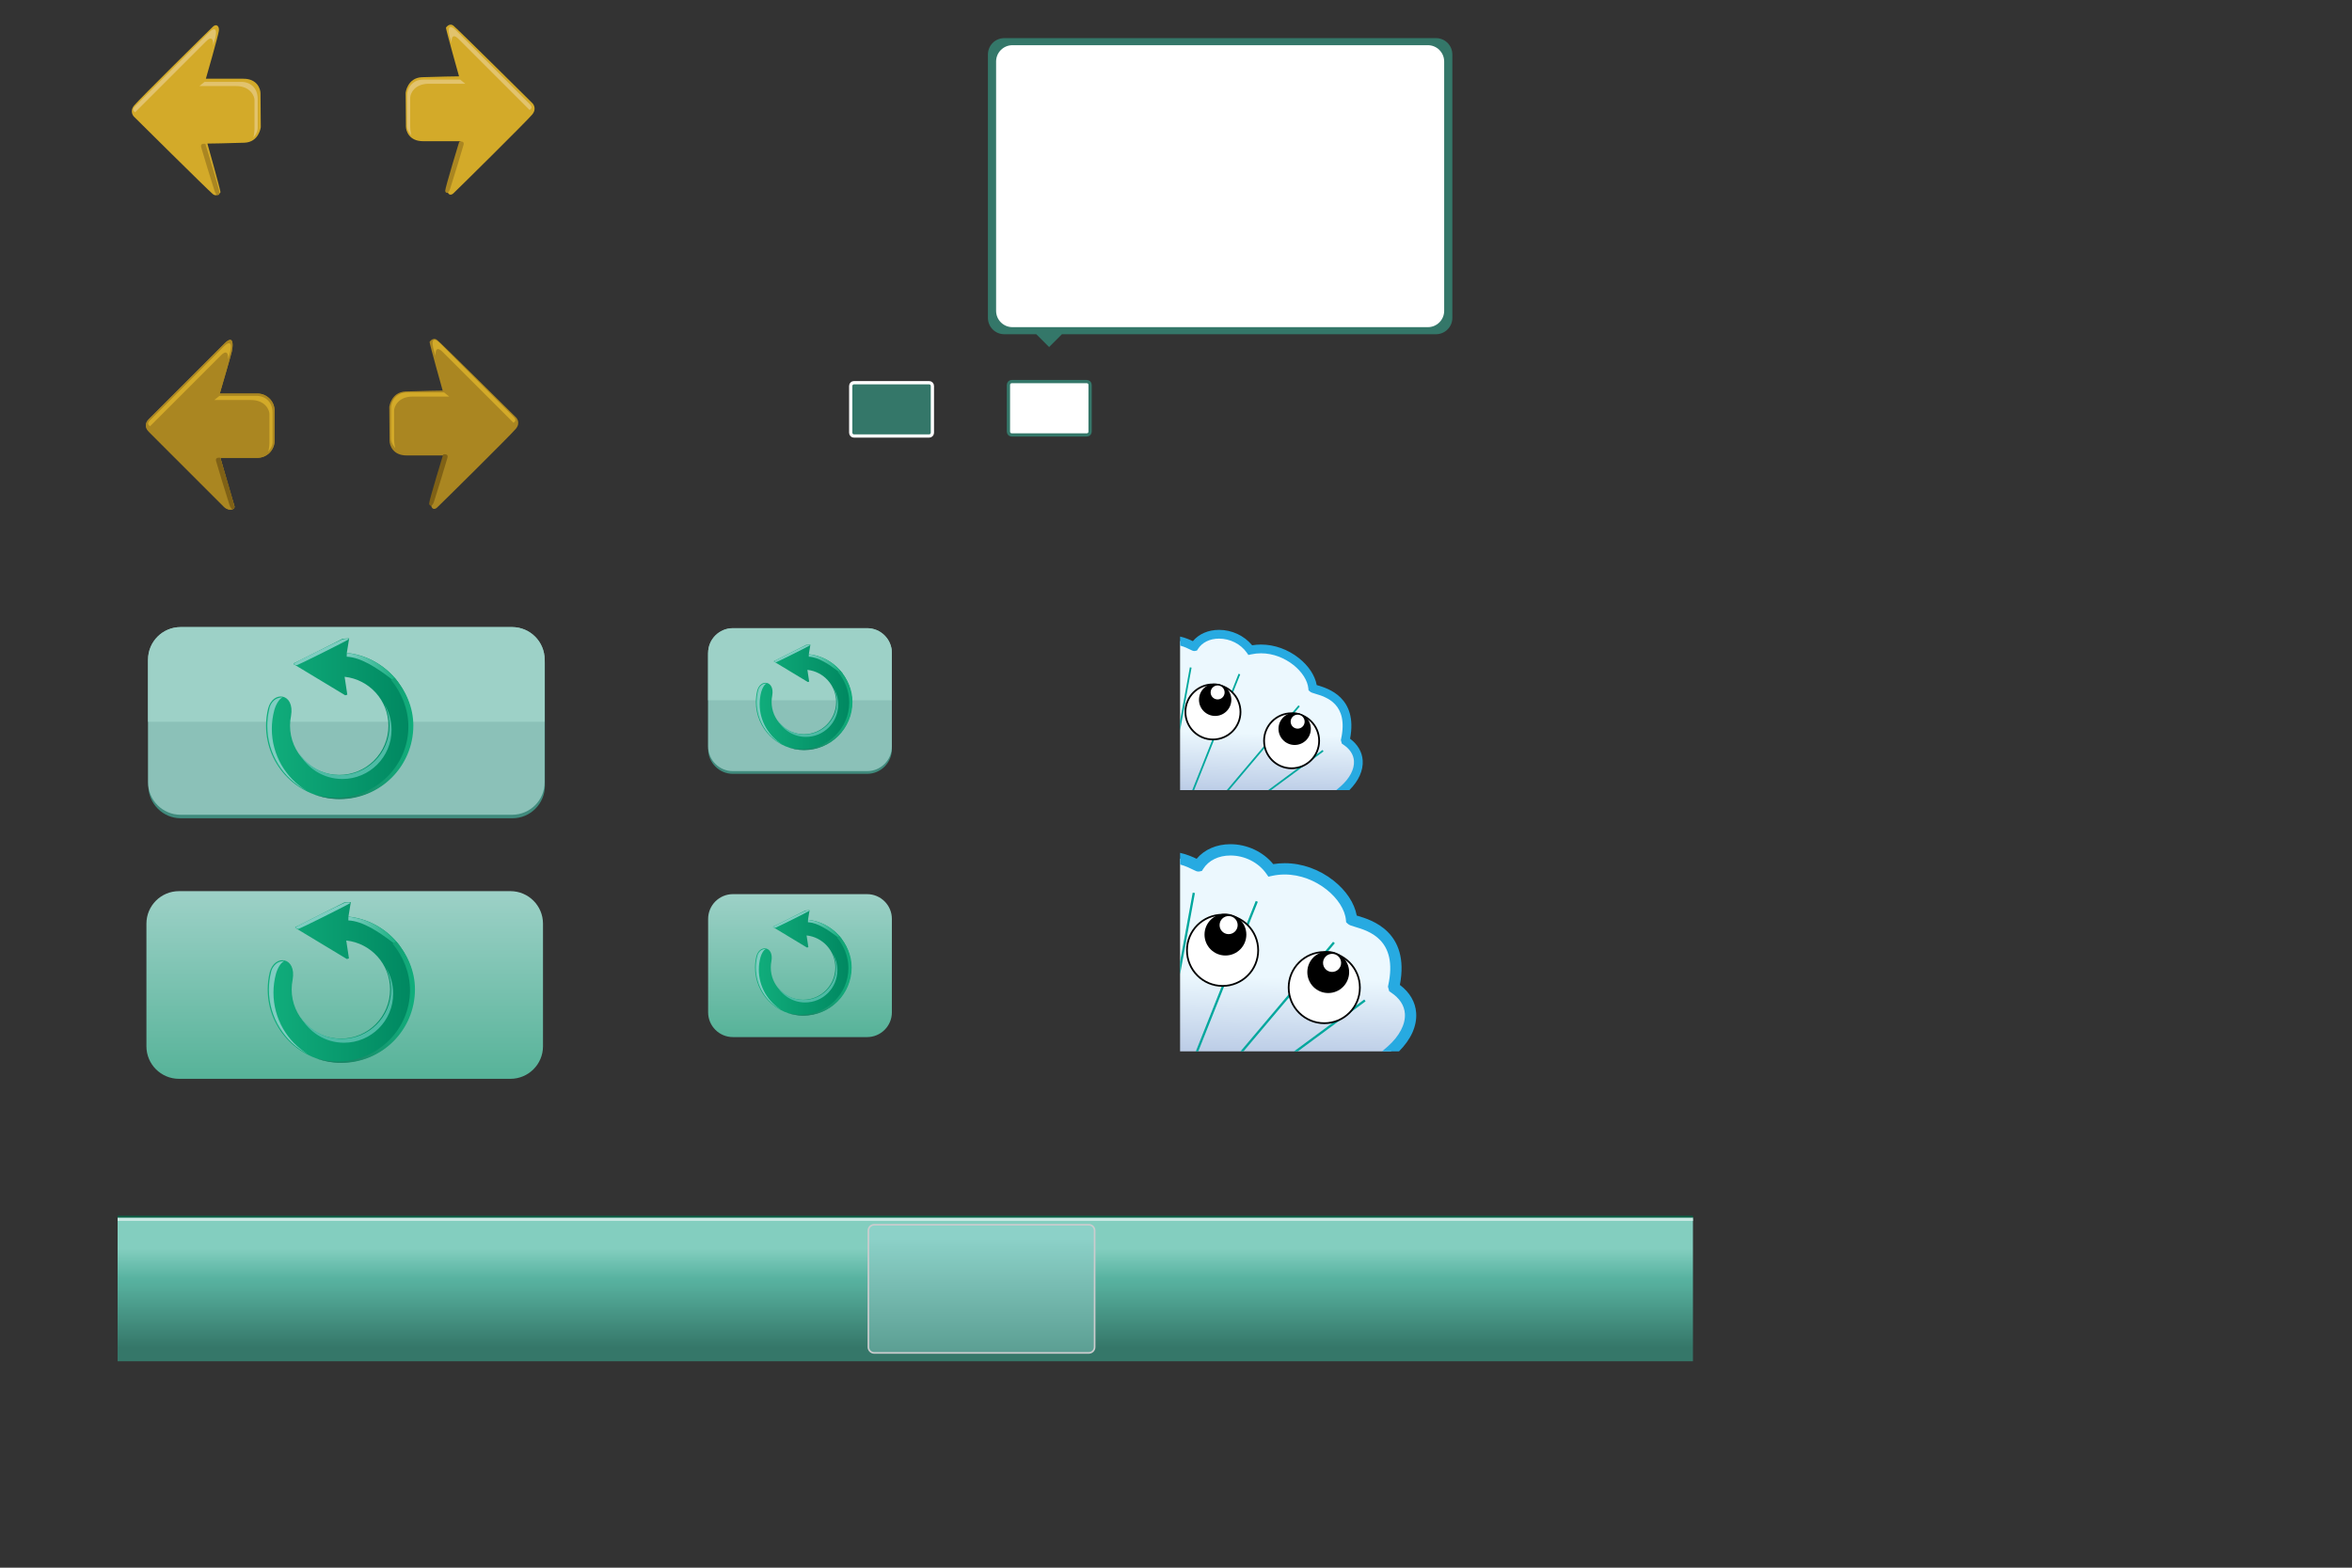 <?xml version="1.0" encoding="utf-8"?>
<!-- Generator: Adobe Illustrator 16.0.0, SVG Export Plug-In . SVG Version: 6.00 Build 0)  -->
<!DOCTYPE svg PUBLIC "-//W3C//DTD SVG 1.1//EN" "http://www.w3.org/Graphics/SVG/1.1/DTD/svg11.dtd">
<svg version="1.1" id="Layer_1" xmlns="http://www.w3.org/2000/svg" xmlns:xlink="http://www.w3.org/1999/xlink" x="0px" y="0px"
	 width="1440px" height="960px" viewBox="0 0 1440 960" enable-background="new 0 0 1440 960" xml:space="preserve">
<rect x="0" y="0" width="1440" height="960" fill="#333333" stroke="none"/>
<g id="toc-btn-tapped">
	<path fill="#FFFFFF" d="M667.411,264.339c0,1.104-0.896,2-2,2h-46c-1.104,0-2-0.896-2-2v-28.667c0-1.104,0.896-2,2-2h46
		c1.104,0,2,0.896,2,2V264.339z"/>
	<path fill="none" stroke="#347769" stroke-width="2" stroke-miterlimit="10" d="M667.411,264.339c0,1.104-0.896,2-2,2h-46
		c-1.104,0-2-0.896-2-2v-28.667c0-1.104,0.896-2,2-2h46c1.104,0,2,0.896,2,2V264.339z"/>
</g>
<g id="toc-btn-normal">
	<path fill="#347769" d="M570.855,265.006c0,1.104-0.896,2-2,2h-46c-1.104,0-2-0.896-2-2v-28.667c0-1.104,0.896-2,2-2h46
		c1.104,0,2,0.896,2,2V265.006z"/>
	<path fill="none" stroke="#FFFFFF" stroke-width="2" stroke-miterlimit="10" d="M570.855,265.006c0,1.104-0.896,2-2,2h-46
		c-1.104,0-2-0.896-2-2v-28.667c0-1.104,0.896-2,2-2h46c1.104,0,2,0.896,2,2V265.006z"/>
</g>
<g id="content-preview-board">
	<path fill="#347769" d="M879.189,23.34H614.855c-5.522,0-10,4.477-10,10v161.333c0,5.523,4.478,10,10,10h19.608l7.849,7.847
		l7.848-7.847h229.029c5.521,0,10-4.477,10-10V33.34C889.189,27.817,884.712,23.34,879.189,23.34"/>
	<path fill="#FFFFFF" d="M884.189,190.34c0,5.522-4.479,10-10,10H619.856c-5.522,0-10-4.478-10-10V37.673c0-5.522,4.478-10,10-10
		h254.333c5.521,0,10,4.478,10,10V190.34z"/>
</g>
<g id="Shell-btn-normal">
	
		<linearGradient id="SVGID_1_" gradientUnits="userSpaceOnUse" x1="777.638" y1="242.03" x2="775.412" y2="316.761" gradientTransform="matrix(1 0 0 1 0 169)">
		<stop  offset="0.51" style="stop-color:#ECF8FE"/>
		<stop  offset="1" style="stop-color:#BBCCE6"/>
	</linearGradient>
	<path fill="url(#SVGID_1_)" d="M822.657,483.468c10.751-9.522,12.739-22.035,1.205-29.765c-0.056-0.199-0.11-0.397-0.165-0.597
		c6.197-28.521-18.314-30.148-19.99-31.699c-1.133-13.021-19.609-27.406-38.213-23.323c-8.271-11.782-27.209-13.246-34.311-2.106
		c-0.309,0.062-3.897-2.251-8.685-3.437v91.286h99.74C822.38,483.705,822.52,483.59,822.657,483.468z"/>
	<path fill="#27AAE1" d="M834.298,465.641c-0.348-5.162-3.007-9.729-7.716-13.284c4.844-25.34-13.686-30.846-19.842-32.675
		c-0.189-0.056-0.396-0.115-0.591-0.177c-1.059-5.854-4.962-11.792-10.923-16.516c-6.742-5.347-14.977-8.288-23.182-8.288
		c-1.823,0-3.642,0.148-5.428,0.442c-4.807-5.859-12.41-9.437-20.266-9.437c-6.599,0-12.311,2.494-16.021,6.918
		c-1.787-0.87-4.563-2.092-7.831-2.822v5.506c2.798,0.776,5.131,1.945,6.393,2.578c1.021,0.511,1.531,0.77,2.277,0.77
		c0.001,0,0.002,0,0.003,0l0.282-0.001l1.376-0.28l0.609-0.958c2.574-4.04,7.28-6.356,12.912-6.356
		c6.746,0,13.24,3.281,16.948,8.562l1.023,1.458l1.741-0.382c1.945-0.429,3.959-0.646,5.979-0.646
		c15.021,0,28.143,11.81,28.994,21.585l0.089,1.03l0.76,0.702c0.723,0.667,1.646,0.94,3.325,1.439
		c6.675,1.983,20.564,6.111,15.867,27.728l-0.141,0.643l0.598,2.188l0.833,0.559c4.104,2.75,6.318,6.141,6.585,10.075
		c0.336,4.983-2.607,10.619-8.075,15.463c-0.909,0.808-1.821,1.592-2.736,2.361h8.024
		C831.834,478.173,834.712,471.787,834.298,465.641z"/>
	<polygon fill="#00A79D" points="729.53,408.835 728.479,408.643 722.501,441.33 722.501,447.28 	"/>
	<polygon fill="#00A79D" points="759.314,412.977 758.32,412.582 729.96,483.826 731.111,483.826 	"/>
	<polygon fill="#00A79D" points="795.783,432.601 794.965,431.911 751.115,483.826 752.518,483.826 	"/>
	<polygon fill="#00A79D" points="810.343,460.112 809.706,459.251 776.438,483.826 778.241,483.826 	"/>
	<g>
		<circle fill="#FFFFFF" stroke="#000000" stroke-width="1.071" stroke-miterlimit="10" cx="742.621" cy="435.965" r="16.862"/>
		<circle cx="743.976" cy="428.517" r="9.903"/>
		<circle fill="#FFFFFF" cx="745.485" cy="424.021" r="4.282"/>
	</g>
	<g>
		<circle fill="#FFFFFF" stroke="#000000" stroke-width="1.071" stroke-miterlimit="10" cx="790.778" cy="453.628" r="16.861"/>
		<circle cx="792.654" cy="446.293" r="9.903"/>
		<circle fill="#FFFFFF" cx="794.477" cy="441.916" r="4.282"/>
	</g>
	<rect x="722.501" y="379.159" fill="none" width="137" height="104.667"/>
</g>
<g id="Shell-btn-Tab_state">
	
		<linearGradient id="SVGID_2_" gradientUnits="userSpaceOnUse" x1="793.791" y1="380.705" x2="790.913" y2="477.327" gradientTransform="matrix(1 0 0 1 0 169)">
		<stop  offset="0.51" style="stop-color:#ECF8FE"/>
		<stop  offset="1" style="stop-color:#BBCCE6"/>
	</linearGradient>
	<path fill="url(#SVGID_2_)" d="M851.995,643.363c13.898-12.314,16.472-28.49,1.558-38.483c-0.067-0.258-0.143-0.515-0.213-0.771
		c8.013-36.873-23.68-38.979-25.846-40.985c-1.465-16.832-25.354-35.434-49.406-30.154c-10.694-15.232-35.18-17.127-44.357-2.724
		c-0.398,0.08-5.043-2.911-11.229-4.443v118.024h128.956C851.637,643.67,851.817,643.521,851.995,643.363z"/>
	<path fill="#27AAE1" d="M867.046,620.312c-0.45-6.675-3.888-12.577-9.977-17.178c6.263-32.76-17.692-39.878-25.653-42.244
		c-0.245-0.071-0.509-0.149-0.765-0.229c-1.366-7.572-6.415-15.246-14.119-21.354c-8.72-6.908-19.364-10.716-29.975-10.716
		c-2.355,0-4.708,0.191-7.018,0.572c-6.212-7.576-16.045-12.201-26.199-12.201c-8.531,0-15.916,3.225-20.717,8.944
		c-2.311-1.125-5.9-2.704-10.125-3.648v7.118c3.617,1.005,6.634,2.516,8.265,3.333c1.318,0.662,1.98,0.994,2.945,0.994
		c0.001,0,0.002,0,0.003,0l0.365-0.001l1.779-0.362l0.788-1.239c3.328-5.222,9.413-8.218,16.694-8.218
		c8.724,0,17.119,4.24,21.913,11.069l1.323,1.886l2.251-0.493c2.518-0.552,5.119-0.832,7.729-0.832
		c19.422,0,36.389,15.268,37.487,27.906l0.115,1.333l0.98,0.906c0.934,0.864,2.127,1.219,4.3,1.864
		c8.631,2.562,26.589,7.899,20.517,35.847l-0.181,0.831l0.771,2.828l1.077,0.723c5.307,3.555,8.17,7.938,8.514,13.026
		c0.436,6.439-3.371,13.729-10.439,19.992c-1.176,1.041-2.354,2.058-3.537,3.053h10.375
		C863.859,636.519,867.581,628.261,867.046,620.312z"/>
	<polygon fill="#00A79D" points="731.589,546.87 730.229,546.62 722.501,588.882 722.501,596.574 	"/>
	<polygon fill="#00A79D" points="770.098,552.224 768.812,551.713 732.145,643.826 733.634,643.826 	"/>
	<polygon fill="#00A79D" points="817.249,577.597 816.191,576.703 759.497,643.826 761.311,643.826 	"/>
	<polygon fill="#00A79D" points="836.073,613.166 835.25,612.053 792.238,643.826 794.568,643.826 	"/>
	<g>
		<circle fill="#FFFFFF" stroke="#000000" stroke-width="1.071" stroke-miterlimit="10" cx="748.515" cy="581.945" r="21.801"/>
		<circle cx="750.266" cy="572.315" r="12.803"/>
		<path fill="#FFFFFF" d="M752.429,560.971c3.058,0.115,5.438,2.688,5.322,5.742c-0.115,3.057-2.688,5.439-5.744,5.323
			c-3.053-0.116-5.438-2.688-5.321-5.743C746.802,563.235,749.373,560.854,752.429,560.971z"/>
	</g>
	<g>
		<circle fill="#FFFFFF" stroke="#000000" stroke-width="1.071" stroke-miterlimit="10" cx="810.778" cy="604.783" r="21.8"/>
		<circle cx="813.204" cy="595.299" r="12.804"/>
		<circle fill="#FFFFFF" cx="815.56" cy="589.64" r="5.536"/>
	</g>
	<rect x="722.501" y="508.5" fill="none" width="177.13" height="135.326"/>
</g>
<g id="menu_bar">
	<g>
		<g>
			<g>
				<defs>
					<rect id="SVGID_3_" x="72" y="745.492" width="964.5" height="88.084"/>
				</defs>
				<clipPath id="SVGID_4_">
					<use xlink:href="#SVGID_3_"  overflow="visible"/>
				</clipPath>
				
					<linearGradient id="SVGID_5_" gradientUnits="userSpaceOnUse" x1="825.241" y1="943.549" x2="826.241" y2="943.549" gradientTransform="matrix(0 67.517 67.517 0 -63150.988 -54954.07)">
					<stop  offset="0" style="stop-color:#83CEBF"/>
					<stop  offset="0.015" style="stop-color:#83CEBF"/>
					<stop  offset="0.292" style="stop-color:#57B2A0"/>
					<stop  offset="0.344" style="stop-color:#56AE9C"/>
					<stop  offset="0.914" style="stop-color:#357769"/>
					<stop  offset="0.995" style="stop-color:#357769"/>
					<stop  offset="1" style="stop-color:#357769"/>
				</linearGradient>
				<rect x="72" y="745.492" clip-path="url(#SVGID_4_)" fill="url(#SVGID_5_)" width="964.5" height="88.084"/>
			</g>
		</g>
	</g>
	<line fill="none" stroke="#095E43" stroke-width="2" stroke-miterlimit="10" x1="72" y1="745.493" x2="1036.5" y2="745.493"/>
	<line fill="none" stroke="#C8E8E3" stroke-width="2" stroke-miterlimit="10" x1="72" y1="746.66" x2="1036.5" y2="746.66"/>
</g>
<g id="btn-bar">
	<g>
		<g>
			<g>
				<defs>
					<rect id="SVGID_6_" x="495.673" y="713.985" width="210.72" height="150.72"/>
				</defs>
				<clipPath id="SVGID_7_">
					<use xlink:href="#SVGID_6_"  overflow="visible"/>
				</clipPath>
				<g transform="matrix(1 0 0 1 3.051758e-05 0)" clip-path="url(#SVGID_7_)">
				</g>
			</g>
		</g>
	</g>
	<g>
		<g>
			<g>
				<defs>
					<path id="SVGID_8_" d="M535.24,749.985c-1.972,0-3.567,1.597-3.567,3.565v71.364c0,1.97,1.597,3.569,3.567,3.569h131.363
						c1.972,0,3.567-1.602,3.567-3.569v-71.364c0-1.971-1.598-3.565-3.567-3.565H535.24z"/>
				</defs>
				<clipPath id="SVGID_9_">
					<use xlink:href="#SVGID_8_"  overflow="visible"/>
				</clipPath>
				
					<linearGradient id="SVGID_10_" gradientUnits="userSpaceOnUse" x1="827.678" y1="955.518" x2="828.677" y2="955.518" gradientTransform="matrix(0 193.531 193.531 0 -184321.609 -159465.062)">
					<stop  offset="0" style="stop-color:#8CD1C8"/>
					<stop  offset="0.219" style="stop-color:#8CD1C8"/>
					<stop  offset="0.861" style="stop-color:#357769"/>
					<stop  offset="1" style="stop-color:#357769"/>
				</linearGradient>
				<rect x="531.673" y="749.985" clip-path="url(#SVGID_9_)" fill="url(#SVGID_10_)" width="138.499" height="78.501"/>
			</g>
		</g>
	</g>
	<path fill="none" stroke="#CBCCCE" stroke-miterlimit="10" d="M670.172,824.917c0,1.971-1.598,3.568-3.568,3.568H535.24
		c-1.972,0-3.568-1.6-3.568-3.568v-71.364c0-1.97,1.598-3.565,3.568-3.565h131.363c1.972,0,3.567,1.598,3.567,3.565L670.172,824.917
		L670.172,824.917z"/>
</g>
<g id="replay-btn-small-tapped">
	
		<linearGradient id="SVGID_11_" gradientUnits="userSpaceOnUse" x1="489.799" y1="466.082" x2="489.799" y2="378.544" gradientTransform="matrix(1 0 0 1 0 169)">
		<stop  offset="0" style="stop-color:#57B399"/>
		<stop  offset="0.008" style="stop-color:#57B399"/>
		<stop  offset="1" style="stop-color:#9DD1C7"/>
	</linearGradient>
	<path fill="url(#SVGID_11_)" d="M448.729,547.545c-8.383,0-15.18,6.795-15.18,15.18v57.18c0,8.383,6.797,15.178,15.18,15.178
		h82.142c8.383,0,15.179-6.795,15.179-15.178v-57.18c0-8.385-6.796-15.18-15.179-15.18H448.729z"/>
	
		<linearGradient id="SVGID_12_" gradientUnits="userSpaceOnUse" x1="462.279" y1="420.634" x2="521.07" y2="420.634" gradientTransform="matrix(1 0 0 1 0 169)">
		<stop  offset="0" style="stop-color:#11AE7C"/>
		<stop  offset="1" style="stop-color:#008760"/>
	</linearGradient>
	<path fill="url(#SVGID_12_)" d="M493.004,557.559l-19.016,9.595c0,0-0.664,0.164-0.664,0.454c0,0.292,0.54,0.455,0.54,0.455
		l20.218,12.206l0.831-0.249l-1.086-7.188c9.9,1.074,17.612,9.457,17.612,19.645c0,10.916-8.851,19.766-19.766,19.766
		c-10.914,0-19.763-8.85-19.763-19.766c0-1.344,0.137-2.654,0.396-3.924c1.6-9.191-7.205-10.354-9.184-3.036
		c-0.545,2.231-0.844,4.562-0.844,6.96c0,16.234,13.16,29.396,29.395,29.396c16.235,0,29.396-13.16,29.396-29.396
		c0-15.209-11.553-27.719-26.359-29.235l0.95-5.847L493.004,557.559z"/>
	<path fill="#4DBBA5" d="M492.941,613.877c10.901,0,19.74-8.838,19.74-19.74c0-3.812-1.084-7.373-2.956-10.389
		c1.331,2.658,2.085,5.656,2.085,8.83c0,10.916-8.849,19.764-19.763,19.764c-6.946,0-13.05-3.586-16.574-9.006
		C478.782,609.604,485.361,613.877,492.941,613.877"/>
	
		<linearGradient id="SVGID_13_" gradientUnits="userSpaceOnUse" x1="494.675" y1="400.207" x2="515.455" y2="400.207" gradientTransform="matrix(1 0 0 1 0 169)">
		<stop  offset="0" style="stop-color:#7ECDC1"/>
		<stop  offset="1" style="stop-color:#10AE7C"/>
	</linearGradient>
	<path fill="url(#SVGID_13_)" d="M494.675,564.75c5.989,0.264,12.72,5.015,17.178,8.379c1.805,1.358,1.703,1.658,3.603,1.996
		c-4.783-6.505-12.284-10.963-20.748-11.836C494.706,563.787,494.685,564.211,494.675,564.75"/>
	<path fill="#7FCDC1" d="M464.604,593.762c0-2.605,0.352-5.133,0.995-7.537c0.656-2.303,1.964-4.605,3.365-5.135
		c-3.985,0-5.17,3.486-5.342,4.467c-0.545,2.232-0.844,4.562-0.844,6.961c0,11.311,6.39,21.119,15.754,26.035
		C470.181,613.457,464.604,604.262,464.604,593.762"/>
	<path fill="#7FCDC1" d="M473.324,567.605c0,0,0.623,0.746,1.495,0.496c0.871-0.246,19.989-9.775,20.551-10.273
		c0.561-0.498-1.556-0.312-2.491,0C491.946,558.139,474.321,566.795,473.324,567.605"/>
	
		<linearGradient id="SVGID_14_" gradientUnits="userSpaceOnUse" x1="481.522" y1="428.582" x2="521.426" y2="428.582" gradientTransform="matrix(1 0 0 1 0 169)">
		<stop  offset="0" style="stop-color:#1E735C"/>
		<stop  offset="1" style="stop-color:#11AE7C"/>
	</linearGradient>
	<path fill="url(#SVGID_14_)" d="M512.434,574.082c4.201,4.998,6.997,11.688,6.997,18.725c0,15.879-13.212,28.648-29.089,28.648
		c-3.078,0-6.041-0.49-8.82-1.387c3.229,1.215,6.729,1.886,10.385,1.886c16.304,0,29.52-13.218,29.52-29.521
		c0-7.409-3.049-14.04-7.559-19.223C513.271,573.615,513.053,573.719,512.434,574.082"/>
</g>
<g id="replay-btn-small-normal">
	<path fill="#408B7D" d="M546.049,458.695c0,8.385-6.797,15.18-15.18,15.18h-82.141c-8.384,0-15.181-6.795-15.181-15.18V401.52
		c0-8.385,6.797-15.181,15.181-15.181h82.141c8.383,0,15.18,6.796,15.18,15.181V458.695z"/>
	<path fill="#8BC1B8" d="M546.049,457.035c0,8.383-6.797,15.181-15.18,15.181h-82.141c-8.384,0-15.181-6.798-15.181-15.181v-57.178
		c0-8.385,6.797-15.182,15.181-15.182h82.141c8.383,0,15.18,6.795,15.18,15.182V457.035z"/>
	<path fill="#9DD1C7" d="M546.049,399.857c0-8.385-6.797-15.183-15.18-15.183h-82.141c-8.384,0-15.181,6.796-15.181,15.183v28.968
		h112.5L546.049,399.857L546.049,399.857z"/>
	<line fill="none" x1="546.049" y1="428.824" x2="433.549" y2="428.824"/>
	
		<linearGradient id="SVGID_15_" gradientUnits="userSpaceOnUse" x1="462.778" y1="258.007" x2="521.568" y2="258.007" gradientTransform="matrix(1 0 0 1 0 169)">
		<stop  offset="0" style="stop-color:#11AE7C"/>
		<stop  offset="1" style="stop-color:#008760"/>
	</linearGradient>
	<path fill="url(#SVGID_15_)" d="M493.502,394.934l-19.015,9.59c0,0-0.665,0.166-0.665,0.457s0.54,0.455,0.54,0.455l20.22,12.205
		l0.83-0.248l-1.087-7.188c9.9,1.071,17.609,9.457,17.609,19.644c0,10.914-8.847,19.764-19.763,19.764
		c-10.914,0-19.762-8.85-19.762-19.764c0-1.346,0.137-2.654,0.394-3.925c1.6-9.192-7.204-10.356-9.183-3.036
		c-0.545,2.233-0.843,4.562-0.843,6.961c0,16.233,13.16,29.396,29.394,29.396c16.235,0,29.396-13.162,29.396-29.396
		c0-15.211-11.552-27.721-26.359-29.238l0.951-5.844L493.502,394.934z"/>
	<path fill="#4DBBA5" d="M493.439,451.252c10.902,0,19.74-8.838,19.74-19.741c0-3.812-1.083-7.37-2.954-10.388
		c1.329,2.656,2.083,5.654,2.083,8.83c0,10.914-8.848,19.764-19.763,19.764c-6.945,0-13.05-3.588-16.574-9.006
		C479.282,446.98,485.86,451.252,493.439,451.252"/>
	
		<linearGradient id="SVGID_16_" gradientUnits="userSpaceOnUse" x1="495.173" y1="237.583" x2="515.953" y2="237.583" gradientTransform="matrix(1 0 0 1 0 169)">
		<stop  offset="0" style="stop-color:#7ECDC1"/>
		<stop  offset="1" style="stop-color:#10AE7C"/>
	</linearGradient>
	<path fill="url(#SVGID_16_)" d="M495.173,402.125c5.989,0.264,12.721,5.016,17.179,8.378c1.803,1.358,1.702,1.658,3.602,1.999
		c-4.784-6.508-12.284-10.966-20.747-11.839C495.205,401.161,495.184,401.586,495.173,402.125"/>
	<path fill="#7FCDC1" d="M465.103,431.137c0-2.604,0.351-5.135,0.994-7.539c0.656-2.301,1.964-4.604,3.365-5.135
		c-3.985,0-5.169,3.488-5.341,4.469c-0.545,2.23-0.845,4.562-0.845,6.959c0,11.312,6.39,21.121,15.755,26.037
		C470.679,450.831,465.103,441.637,465.103,431.137"/>
	<path fill="#7FCDC1" d="M473.821,404.98c0,0,0.624,0.744,1.495,0.496c0.872-0.25,19.989-9.776,20.552-10.273
		c0.56-0.499-1.559-0.312-2.491,0S474.818,404.171,473.821,404.98"/>
	
		<linearGradient id="SVGID_17_" gradientUnits="userSpaceOnUse" x1="482.018" y1="265.957" x2="521.924" y2="265.957" gradientTransform="matrix(1 0 0 1 0 169)">
		<stop  offset="0" style="stop-color:#1E735C"/>
		<stop  offset="1" style="stop-color:#11AE7C"/>
	</linearGradient>
	<path fill="url(#SVGID_17_)" d="M512.932,411.458c4.201,4.997,6.997,11.685,6.997,18.726c0,15.875-13.212,28.646-29.089,28.646
		c-3.078,0-6.041-0.49-8.822-1.388c3.232,1.217,6.73,1.887,10.388,1.887c16.302,0,29.519-13.217,29.519-29.521
		c0-7.408-3.048-14.039-7.558-19.224C513.77,410.989,513.553,411.092,512.932,411.458"/>
</g>
<g id="replay-btn-big-tapped">
	
		<linearGradient id="SVGID_18_" gradientUnits="userSpaceOnUse" x1="211.047" y1="491.634" x2="211.047" y2="376.71" gradientTransform="matrix(1 0 0 1 0 169)">
		<stop  offset="0" style="stop-color:#57B399"/>
		<stop  offset="0.008" style="stop-color:#57B399"/>
		<stop  offset="1" style="stop-color:#9DD1C7"/>
	</linearGradient>
	<path fill="url(#SVGID_18_)" d="M109.575,545.71c-11.006,0-19.929,8.922-19.929,19.928v75.068c0,11.006,8.923,19.928,19.929,19.928
		h202.941c11.009,0,19.932-8.922,19.932-19.928v-75.068c0-11.006-8.923-19.928-19.932-19.928H109.575z"/>
	<g>
		
			<linearGradient id="SVGID_19_" gradientUnits="userSpaceOnUse" x1="163.882" y1="432.558" x2="253.522" y2="432.558" gradientTransform="matrix(1 0 0 1 0 169)">
			<stop  offset="0" style="stop-color:#11AE7C"/>
			<stop  offset="1" style="stop-color:#008760"/>
		</linearGradient>
		<path fill="url(#SVGID_19_)" d="M210.728,552.658l-28.995,14.625c0,0-1.013,0.251-1.013,0.692c0,0.444,0.823,0.696,0.823,0.696
			l30.831,18.613l1.266-0.381l-1.657-10.961c15.098,1.635,26.852,14.418,26.852,29.951c0,16.643-13.491,30.136-30.133,30.136
			s-30.133-13.493-30.133-30.136c0-2.051,0.209-4.051,0.603-5.982c2.435-14.021-10.986-15.793-14.004-4.629
			c-0.831,3.405-1.286,6.953-1.286,10.614c0,24.752,20.066,44.815,44.82,44.815c24.753,0,44.82-20.063,44.82-44.815
			c0-23.192-17.612-42.271-40.191-44.589l1.448-8.905L210.728,552.658z"/>
		<path fill="#4DBBA5" d="M210.632,638.531c16.625,0,30.102-13.477,30.102-30.104c0-5.812-1.652-11.234-4.507-15.84
			c2.029,4.053,3.178,8.625,3.178,13.465c0,16.646-13.491,30.134-30.133,30.134c-10.591,0-19.899-5.468-25.272-13.729
			C189.044,632.016,199.075,638.531,210.632,638.531"/>
		
			<linearGradient id="SVGID_20_" gradientUnits="userSpaceOnUse" x1="213.277" y1="401.419" x2="244.959" y2="401.419" gradientTransform="matrix(1 0 0 1 0 169)">
			<stop  offset="0" style="stop-color:#7ECDC1"/>
			<stop  offset="1" style="stop-color:#10AE7C"/>
		</linearGradient>
		<path fill="url(#SVGID_20_)" d="M213.277,563.627c9.132,0.398,19.395,7.646,26.191,12.771c2.749,2.068,2.597,2.528,5.491,3.047
			c-7.294-9.922-18.731-16.721-31.635-18.053C213.324,562.154,213.292,562.803,213.277,563.627"/>
		<path fill="#7FCDC1" d="M167.426,607.861c0-3.979,0.533-7.828,1.516-11.494c1-3.51,2.994-7.023,5.131-7.83
			c-6.077,0-7.881,5.314-8.146,6.812c-0.83,3.402-1.287,6.953-1.287,10.611c0,17.244,9.744,32.203,24.021,39.701
			C175.927,637.891,167.426,623.869,167.426,607.861"/>
		<path fill="#7FCDC1" d="M180.72,567.979c0,0,0.951,1.141,2.28,0.76c1.329-0.379,30.482-14.908,31.336-15.668
			c0.855-0.76-2.374-0.477-3.798,0C209.113,553.545,182.24,566.742,180.72,567.979"/>
		
			<linearGradient id="SVGID_21_" gradientUnits="userSpaceOnUse" x1="193.218" y1="444.686" x2="254.063" y2="444.686" gradientTransform="matrix(1 0 0 1 0 169)">
			<stop  offset="0" style="stop-color:#1E735C"/>
			<stop  offset="1" style="stop-color:#11AE7C"/>
		</linearGradient>
		<path fill="url(#SVGID_21_)" d="M240.355,577.854c6.405,7.621,10.667,17.818,10.667,28.555c0,24.209-20.144,43.678-44.353,43.678
			c-4.693,0-9.212-0.746-13.451-2.111c4.927,1.854,10.26,2.871,15.836,2.871c24.858,0,45.009-20.147,45.009-45.01
			c0-11.299-4.647-21.407-11.524-29.31C241.633,577.138,241.301,577.298,240.355,577.854"/>
	</g>
</g>
<g id="replay-btn-big-normal">
	<path fill="#408B7D" d="M333.613,481.162c0,11.008-8.922,19.932-19.931,19.932H110.741c-11.007,0-19.929-8.924-19.929-19.932
		v-75.064c0-11.006,8.922-19.929,19.929-19.929h202.941c11.009,0,19.931,8.923,19.931,19.929V481.162L333.613,481.162z"/>
	<path fill="#8BC1B8" d="M333.448,479.006c0,11.006-8.923,19.928-19.932,19.928H110.575c-11.006,0-19.929-8.922-19.929-19.928
		V403.94c0-11.008,8.923-19.932,19.929-19.932h202.941c11.009,0,19.932,8.922,19.932,19.932V479.006z"/>
	<path fill="#9DD1C7" d="M333.448,403.939c0-11.008-8.923-19.932-19.932-19.932H110.575c-11.006,0-19.929,8.922-19.929,19.932
		v38.028h242.802V403.939z"/>
	<line fill="none" x1="333.448" y1="441.969" x2="90.646" y2="441.969"/>
	<g>
		
			<linearGradient id="SVGID_22_" gradientUnits="userSpaceOnUse" x1="162.882" y1="271.058" x2="252.522" y2="271.058" gradientTransform="matrix(1 0 0 1 0 169)">
			<stop  offset="0" style="stop-color:#11AE7C"/>
			<stop  offset="1" style="stop-color:#008760"/>
		</linearGradient>
		<path fill="url(#SVGID_22_)" d="M209.728,391.158l-28.995,14.625c0,0-1.013,0.251-1.013,0.692c0,0.444,0.823,0.696,0.823,0.696
			l30.831,18.613l1.266-0.381l-1.657-10.961c15.098,1.635,26.852,14.418,26.852,29.951c0,16.643-13.491,30.136-30.133,30.136
			s-30.133-13.493-30.133-30.136c0-2.051,0.209-4.051,0.603-5.982c2.435-14.021-10.986-15.793-14.004-4.629
			c-0.831,3.404-1.286,6.953-1.286,10.614c0,24.752,20.066,44.815,44.82,44.815c24.753,0,44.82-20.063,44.82-44.815
			c0-23.192-17.612-42.271-40.191-44.589l1.448-8.907L209.728,391.158z"/>
		<path fill="#4DBBA5" d="M209.632,477.031c16.625,0,30.102-13.477,30.102-30.104c0-5.812-1.652-11.234-4.507-15.84
			c2.029,4.053,3.178,8.625,3.178,13.465c0,16.646-13.491,30.135-30.133,30.135c-10.591,0-19.899-5.469-25.272-13.729
			C188.044,470.516,198.075,477.031,209.632,477.031"/>
		
			<linearGradient id="SVGID_23_" gradientUnits="userSpaceOnUse" x1="212.277" y1="239.919" x2="243.959" y2="239.919" gradientTransform="matrix(1 0 0 1 0 169)">
			<stop  offset="0" style="stop-color:#7ECDC1"/>
			<stop  offset="1" style="stop-color:#10AE7C"/>
		</linearGradient>
		<path fill="url(#SVGID_23_)" d="M212.277,402.127c9.132,0.398,19.395,7.646,26.191,12.771c2.749,2.068,2.597,2.528,5.491,3.047
			c-7.294-9.922-18.731-16.721-31.635-18.053C212.324,400.654,212.292,401.303,212.277,402.127"/>
		<path fill="#7FCDC1" d="M166.426,446.361c0-3.979,0.533-7.828,1.516-11.494c1-3.51,2.994-7.023,5.131-7.83
			c-6.077,0-7.881,5.316-8.146,6.812c-0.83,3.402-1.287,6.953-1.287,10.611c0,17.244,9.744,32.203,24.021,39.701
			C174.927,476.391,166.426,462.369,166.426,446.361"/>
		<path fill="#7FCDC1" d="M179.72,406.479c0,0,0.951,1.141,2.28,0.76c1.329-0.379,30.482-14.908,31.336-15.668
			c0.855-0.758-2.374-0.475-3.798,0C208.113,392.045,181.24,405.242,179.72,406.479"/>
		
			<linearGradient id="SVGID_24_" gradientUnits="userSpaceOnUse" x1="192.218" y1="283.186" x2="253.063" y2="283.186" gradientTransform="matrix(1 0 0 1 0 169)">
			<stop  offset="0" style="stop-color:#1E735C"/>
			<stop  offset="1" style="stop-color:#11AE7C"/>
		</linearGradient>
		<path fill="url(#SVGID_24_)" d="M239.355,416.354c6.405,7.621,10.667,17.818,10.667,28.555c0,24.209-20.144,43.678-44.353,43.678
			c-4.693,0-9.212-0.746-13.451-2.111c4.927,1.854,10.26,2.871,15.836,2.871c24.858,0,45.009-20.147,45.009-45.01
			c0-11.299-4.647-21.407-11.524-29.31C240.633,415.638,240.301,415.798,239.355,416.354"/>
	</g>
</g>
<g>
	<g>
		<g>
			<path id="SVGID_25_" fill="#AA8621" d="M137.543,210.242L91.06,256.725c-2.108,2.109-2.636,4.92,0.087,7.644l45.957,45.957
				c3.076,3.076,7.094,1.655,6.414-0.438c-1.79-5.509-6.599-22.446-8.598-29.524h22.657c5.825,0,10.544-4.722,10.544-10.545v-18.276
				c0-5.823-4.72-10.545-10.544-10.545h-23.012c1.44-4.909,6.764-23.102,7.37-25.834c0.52-2.331,1.038-7.048-1.047-7.048
				C140.146,208.115,139.069,208.717,137.543,210.242"/>
		</g>
		<g>
			<defs>
				<path id="SVGID_26_" d="M137.543,210.242L91.06,256.725c-2.108,2.109-2.636,4.92,0.087,7.644l45.957,45.957
					c3.076,3.076,7.094,1.655,6.414-0.438c-1.79-5.509-6.599-22.446-8.598-29.524h22.657c5.825,0,10.544-4.722,10.544-10.545
					v-18.276c0-5.823-4.72-10.545-10.544-10.545h-23.012c1.44-4.909,6.764-23.102,7.37-25.834c0.52-2.331,1.038-7.048-1.047-7.048
					C140.146,208.115,139.069,208.717,137.543,210.242"/>
			</defs>
			<clipPath id="SVGID_27_">
				<use xlink:href="#SVGID_26_"  overflow="visible"/>
			</clipPath>
			<rect x="88.424" y="208.114" clip-path="url(#SVGID_27_)" fill="#AA8621" width="79.698" height="105.287"/>
		</g>
	</g>
</g>
<path fill="#D3AA29" d="M134.38,242.402h22.583c5.447,0,9.929,3.778,9.929,10.281v18.102c0,2.987-2.636,5.711-2.636,5.711
	s0.703-2.636,0.703-5.272v-17.749c0-2.198-2.372-8.523-11.422-8.523h-22.319L134.38,242.402z"/>
<path fill="#D3AA29" d="M139.564,220.083c0,0,0.791-7.556-4.305-2.46c-5.097,5.096-41.211,41.212-43.408,43.408
	c-2.285-1.846-1.143-2.549,2.46-6.152l42.881-42.881C140.267,208.923,143.519,208.66,139.564,220.083"/>
<path fill="#7F6116" d="M134.92,280.362c0,0,8.691,28.383,8.599,30.139c-0.066,1.253-1.718,2.579-2.988-1.229
	c-1.582-4.745-7.716-24.872-8.259-26.977C131.59,279.658,134.92,280.362,134.92,280.362"/>
<path fill="#AA8621" d="M263.008,209.391c0,0,2.049-3.251,4.685-1.143c2.636,2.108,48.33,47.45,48.33,47.45s2.986,2.988-0.178,6.854
	c-3.163,3.866-46.396,46.571-48.329,48.329c-1.933,1.757-3.866,0.352-3.514-2.636c0.351-2.988,7.959-29.349,7.959-29.349
	s-14.515,0-23.012,0c-8.497,0-10.43-6.326-10.43-8.962l-0.175-20.737c0,0,1.054-9.139,10.017-9.49
	c8.962-0.352,22.67-0.527,22.67-0.527S263.008,210.709,263.008,209.391z"/>
<path fill="#D3AA29" d="M271.881,240.292h-22.583c-5.447,0-9.929,3.778-9.929,10.281v18.102c0,2.987,2.636,5.711,2.636,5.711
	s-0.704-2.636-0.704-5.271v-17.749c0-2.198,2.373-8.523,11.423-8.523h22.319L271.881,240.292z"/>
<path fill="#D3AA29" d="M266.697,217.973c0,0-0.791-7.556,4.305-2.46c5.097,5.096,41.211,41.211,43.408,43.408
	c2.285-1.846,1.143-2.549-2.46-6.152l-42.881-42.881C265.995,206.814,262.743,206.551,266.697,217.973"/>
<path fill="#7F6116" d="M271.342,278.252c0,0-8.691,28.383-8.599,30.139c0.066,1.253,1.719,2.579,2.988-1.229
	c1.582-4.745,7.716-24.872,8.26-26.977C274.672,277.549,271.342,278.252,271.342,278.252"/>
<g id="arrow-left-normal">
	<g>
		<path fill="#D3AA29" d="M134.996,117.714c0,0-2.048,3.251-4.685,1.143s-48.328-47.45-48.328-47.45s-2.988-2.988,0.176-6.854
			c3.163-3.866,46.396-46.572,48.329-48.329c1.933-1.757,3.865-0.352,3.514,2.636c-0.351,2.988-7.959,29.35-7.959,29.35
			s14.515,0,23.012,0c8.497,0,10.43,6.326,10.43,8.962l0.175,20.737c0,0-1.054,9.138-10.017,9.49s-22.67,0.527-22.67,0.527
			S134.996,116.396,134.996,117.714z"/>
		<path fill="#E2C36D" d="M125.242,50.143h22.583c5.447,0,9.929,3.778,9.929,10.281v18.102c0,2.987-2.636,5.711-2.636,5.711
			s0.703-2.636,0.703-5.272V61.214c0-2.198-2.373-8.523-11.423-8.523h-22.319L125.242,50.143z"/>
		<path fill="#E2C36D" d="M130.426,27.823c0,0,0.791-7.556-4.305-2.46c-5.097,5.096-41.212,41.211-43.408,43.408
			c-2.285-1.847-1.143-2.549,2.46-6.152l42.881-42.881C131.128,16.664,134.38,16.4,130.426,27.823"/>
		<path fill="#AA8621" d="M125.782,88.103c0,0,8.691,28.383,8.599,30.139c-0.066,1.253-1.718,2.58-2.988-1.229
			c-1.582-4.745-7.716-24.872-8.259-26.977C122.452,87.399,125.782,88.103,125.782,88.103"/>
	</g>
</g>
<g id="arrow-right-normal">
	<path fill="#D3AA29" d="M273.025,16.956c0,0,2.048-3.251,4.685-1.143c2.637,2.108,48.328,47.45,48.328,47.45
		s2.988,2.988-0.176,6.854c-3.163,3.866-46.396,46.571-48.329,48.329c-1.933,1.757-3.865,0.352-3.514-2.636
		s7.959-29.349,7.959-29.349s-14.515,0-23.012,0c-8.497,0-10.43-6.326-10.43-8.962l-0.175-20.737c0,0,1.054-9.138,10.017-9.49
		s22.67-0.527,22.67-0.527S273.025,18.274,273.025,16.956z"/>
	<path fill="#E2C36D" d="M281.723,48.737H259.14c-5.447,0-9.929,3.778-9.929,10.281V77.12c0,2.987,2.636,5.711,2.636,5.711
		s-0.703-2.636-0.703-5.272v-17.75c0-2.197,2.373-8.523,11.423-8.523h22.319L281.723,48.737z"/>
	<path fill="#E2C36D" d="M276.539,26.418c0,0-0.791-7.557,4.305-2.46c5.097,5.096,41.212,41.212,43.408,43.408
		c2.285-1.846,1.143-2.548-2.46-6.151l-42.881-42.881C275.837,15.259,272.585,14.995,276.539,26.418"/>
	<path fill="#AA8621" d="M281.184,86.697c0,0-8.691,28.383-8.599,30.139c0.066,1.252,1.719,2.579,2.988-1.229
		c1.582-4.745,7.716-24.872,8.259-26.977C284.514,85.994,281.184,86.697,281.184,86.697"/>
</g>
</svg>
